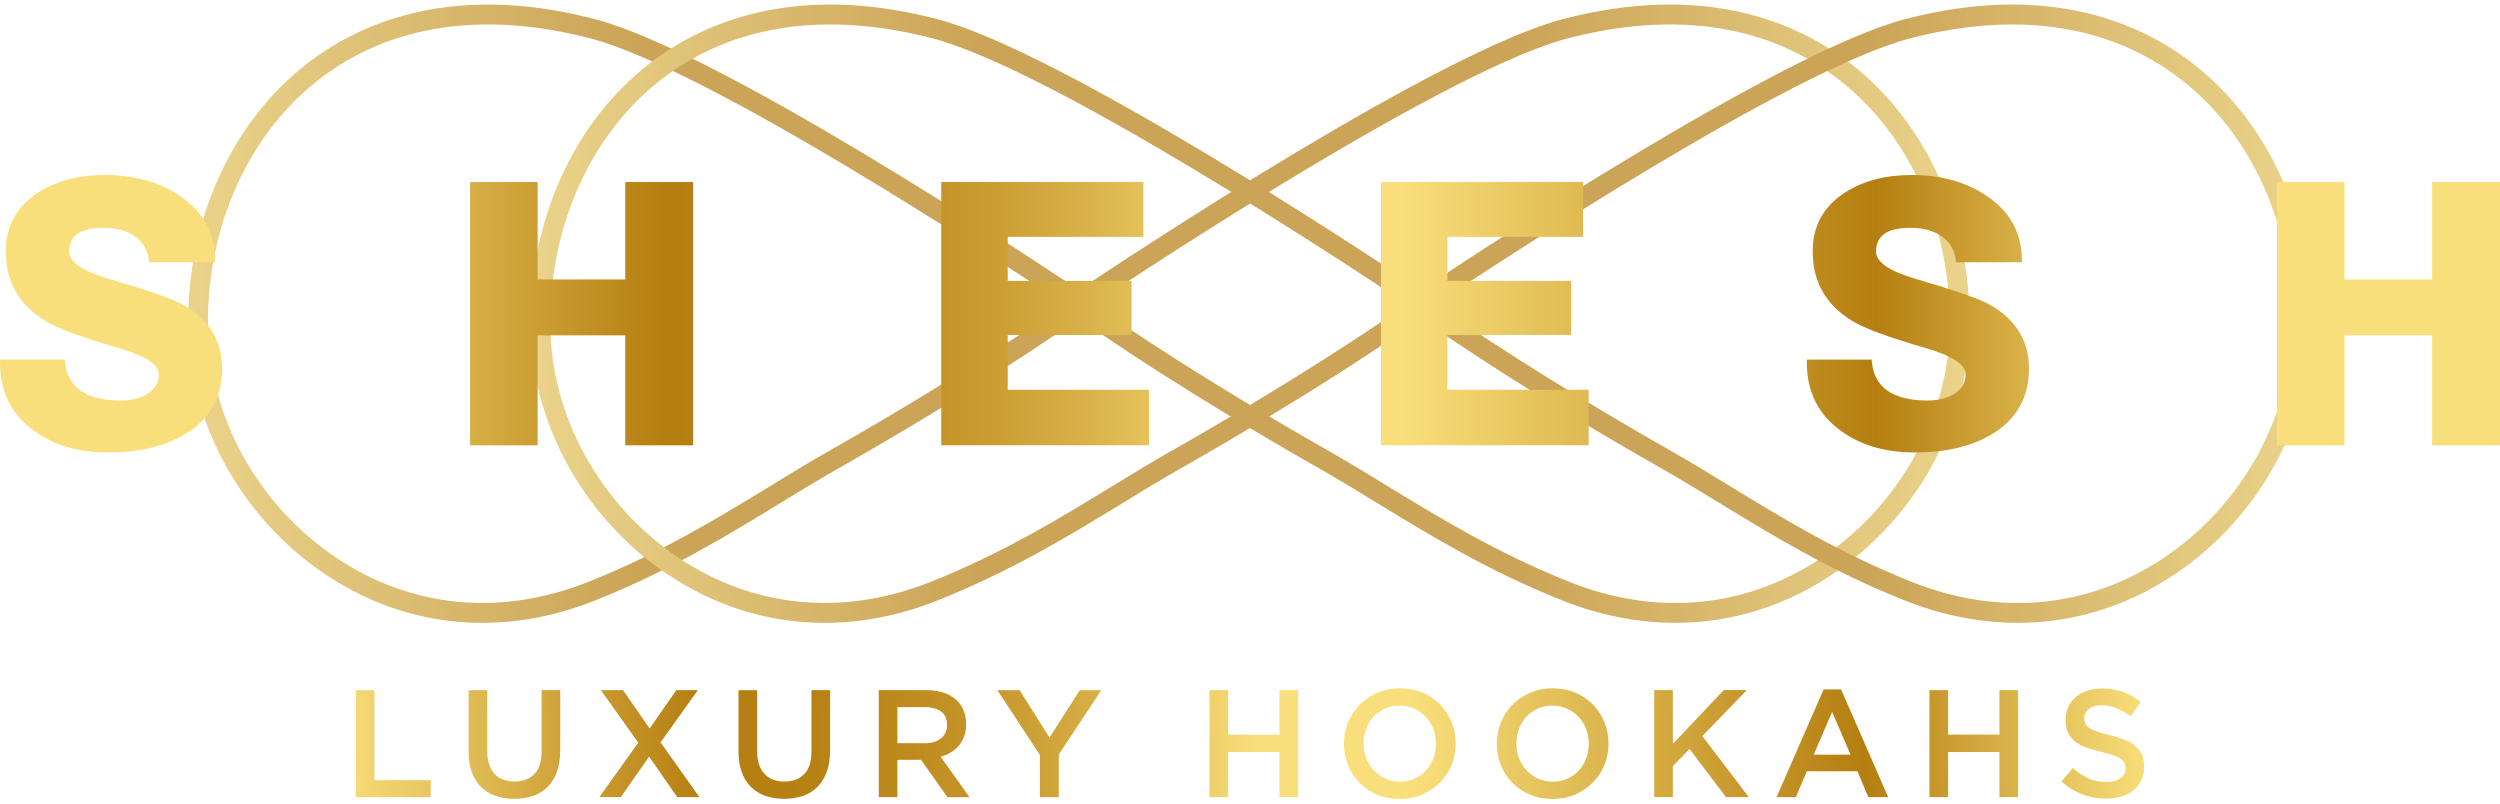 <svg width="504" height="162" viewBox="0 0 504 162" fill="none" xmlns="http://www.w3.org/2000/svg">
<g opacity="0.7">
<path d="M97.211 125.569C86.041 125.569 75.221 122.269 65.501 115.729C48.661 104.409 38.091 85.219 37.921 65.659C37.731 44.419 46.651 24.709 61.771 12.929C72.411 4.639 91.151 -3.661 119.971 3.869C144.811 10.369 206.221 50.939 217.501 58.479C228.781 50.939 290.211 10.359 315.031 3.869C343.851 -3.671 362.581 4.639 373.231 12.929C388.351 24.709 397.271 44.429 397.081 65.659C396.911 85.229 386.341 104.409 369.491 115.729C353.221 126.659 333.861 128.549 314.971 121.049C300.081 115.129 288.141 107.829 277.591 101.379C273.581 98.929 269.801 96.619 266.031 94.479C239.701 79.519 222.701 67.879 217.481 64.209C212.271 67.879 195.281 79.509 168.931 94.479C165.171 96.619 161.381 98.929 157.371 101.379C146.831 107.829 134.881 115.129 119.991 121.049C112.411 124.069 104.731 125.569 97.211 125.569ZM98.381 4.929C85.311 4.929 73.731 8.679 64.231 16.079C50.081 27.099 41.741 45.619 41.921 65.619C42.081 83.879 51.971 101.809 67.741 112.409C82.881 122.589 100.921 124.329 118.551 117.329C133.121 111.539 144.911 104.329 155.321 97.959C159.361 95.489 163.171 93.159 166.991 90.989C192.281 76.629 208.861 65.379 214.621 61.339C201.861 52.829 142.741 13.939 118.971 7.719C111.781 5.859 104.891 4.929 98.381 4.929ZM220.391 61.349C226.161 65.379 242.751 76.639 268.021 90.999C271.841 93.169 275.651 95.499 279.691 97.969C290.101 104.329 301.891 111.539 316.461 117.339C334.081 124.349 352.131 122.599 367.271 112.419C383.031 101.829 392.931 83.899 393.091 65.629C393.271 45.629 384.931 27.109 370.781 16.089C356.541 4.989 337.621 2.109 316.051 7.739C292.281 13.949 233.151 52.839 220.391 61.349Z" fill="url(#paint0_linear_1234_4)"/>
<path d="M166.221 125.569C155.051 125.569 144.231 122.269 134.511 115.729C117.671 104.409 107.101 85.219 106.931 65.659C106.741 44.419 115.661 24.709 130.781 12.929C141.421 4.639 160.161 -3.671 188.981 3.869C213.821 10.369 275.231 50.939 286.511 58.479C297.791 50.939 359.221 10.359 384.041 3.869C412.861 -3.671 431.591 4.639 442.241 12.929C457.361 24.709 466.281 44.429 466.091 65.659C465.921 85.229 455.351 104.409 438.501 115.729C422.231 126.659 402.871 128.549 383.981 121.049C369.091 115.129 357.151 107.829 346.601 101.379C342.591 98.929 338.811 96.619 335.041 94.479C308.711 79.529 291.711 67.879 286.491 64.209C281.281 67.879 264.291 79.509 237.941 94.479C234.181 96.619 230.391 98.929 226.381 101.379C215.841 107.829 203.891 115.129 189.001 121.049C181.431 124.069 173.741 125.569 166.221 125.569ZM167.391 4.929C154.321 4.929 142.741 8.679 133.241 16.079C119.091 27.099 110.751 45.619 110.931 65.619C111.091 83.879 120.981 101.809 136.751 112.409C151.891 122.589 169.931 124.329 187.561 117.329C202.131 111.539 213.921 104.329 224.331 97.959C228.371 95.489 232.181 93.159 236.001 90.989C261.291 76.629 277.871 65.379 283.631 61.339C270.871 52.829 211.751 13.939 187.981 7.719C180.791 5.859 173.901 4.929 167.391 4.929ZM289.401 61.349C295.171 65.379 311.761 76.639 337.031 90.999C340.851 93.169 344.661 95.499 348.701 97.969C359.111 104.329 370.901 111.539 385.471 117.339C403.091 124.349 421.141 122.599 436.281 112.419C452.041 101.829 461.941 83.899 462.101 65.629C462.281 45.629 453.941 27.109 439.791 16.089C425.551 4.989 406.631 2.109 385.061 7.739C361.291 13.949 302.161 52.839 289.401 61.349Z" fill="url(#paint1_linear_1234_4)"/>
</g>
<path d="M13.07 72.487C13.39 77.997 17.17 80.747 24.41 80.747C26.32 80.747 27.99 80.357 29.44 79.577C31.15 78.597 32.01 77.237 32.01 75.507C32.01 73.497 29.34 71.727 24.01 70.187C16.52 68.007 11.58 66.187 9.18 64.717C3.84 61.487 1.18 56.817 1.18 50.697C1.18 45.607 3.32 41.667 7.6 38.877C11.27 36.477 15.8 35.277 21.18 35.277C27 35.277 32 36.657 36.16 39.427C40.96 42.607 43.35 46.967 43.35 52.497V52.867H30.06C29.89 50.507 28.86 48.717 26.98 47.497C25.36 46.447 23.31 45.927 20.81 45.927C16.23 45.927 13.95 47.527 13.95 50.727C13.95 52.827 16.62 54.667 21.95 56.227C29.76 58.497 34.71 60.227 36.82 61.397C42.13 64.377 44.78 68.687 44.78 74.307C44.78 80.147 42.28 84.567 37.29 87.547C33.2 89.997 28.03 91.217 21.76 91.217C15.76 91.217 10.76 89.737 6.75 86.777C2.25 83.477 0 78.907 0 73.087V72.497H13.07V72.487Z" fill="url(#paint2_linear_1234_4)"/>
<path d="M94.769 36.699H108.39V56.339H126.05V36.699H139.74V89.779H126.05V67.609H108.39V89.779H94.769V36.699Z" fill="url(#paint3_linear_1234_4)"/>
<path d="M189.77 36.699H230.51V47.749H203.16V56.629H228.12V67.529H203.16V78.579H231.64V89.769H189.76V36.699H189.77Z" fill="url(#paint4_linear_1234_4)"/>
<path d="M278.41 36.699H319.15V47.749H291.8V56.629H316.76V67.529H291.8V78.579H320.28V89.769H278.4V36.699H278.41Z" fill="url(#paint5_linear_1234_4)"/>
<path d="M377.33 72.487C377.65 77.997 381.43 80.747 388.67 80.747C390.58 80.747 392.26 80.357 393.7 79.577C395.41 78.597 396.27 77.237 396.27 75.507C396.27 73.497 393.6 71.727 388.27 70.187C380.78 68.007 375.84 66.187 373.44 64.717C368.1 61.487 365.44 56.817 365.44 50.697C365.44 45.607 367.58 41.667 371.86 38.877C375.53 36.477 380.06 35.277 385.44 35.277C391.26 35.277 396.26 36.657 400.42 39.427C405.22 42.607 407.61 46.967 407.61 52.497V52.867H394.32C394.15 50.507 393.12 48.717 391.24 47.497C389.62 46.447 387.57 45.927 385.07 45.927C380.49 45.927 378.21 47.527 378.21 50.727C378.21 52.827 380.88 54.667 386.21 56.227C394.02 58.497 398.97 60.227 401.08 61.397C406.39 64.377 409.04 68.687 409.04 74.307C409.04 80.147 406.54 84.567 401.55 87.547C397.46 89.997 392.29 91.217 386.02 91.217C380.03 91.217 375.02 89.737 371.01 86.777C366.51 83.477 364.26 78.907 364.26 73.087V72.497H377.33V72.487Z" fill="url(#paint6_linear_1234_4)"/>
<path d="M459.029 36.699H472.649V56.339H490.309V36.699H503.999V89.779H490.309V67.609H472.649V89.779H459.029V36.699Z" fill="url(#paint7_linear_1234_4)"/>
<path d="M71.731 139.141H75.49V157.291H86.831V160.711H71.731V139.141Z" fill="url(#paint8_linear_1234_4)"/>
<path d="M112.931 151.369C112.931 152.969 112.711 154.379 112.271 155.589C111.831 156.799 111.211 157.809 110.411 158.619C109.611 159.429 108.641 160.039 107.501 160.439C106.361 160.839 105.081 161.039 103.661 161.039C102.261 161.039 101.001 160.839 99.871 160.439C98.741 160.039 97.771 159.439 96.971 158.639C96.171 157.839 95.551 156.849 95.121 155.669C94.691 154.489 94.471 153.119 94.471 151.559V139.139H98.231V151.399C98.231 153.409 98.721 154.939 99.691 155.989C100.661 157.039 102.001 157.559 103.721 157.559C105.411 157.559 106.751 157.059 107.721 156.049C108.691 155.039 109.181 153.539 109.181 151.549V139.129H112.941V151.369H112.931Z" fill="url(#paint9_linear_1234_4)"/>
<path d="M136.53 160.699L130.86 152.539L125.16 160.699H120.82L128.68 149.729L121.13 139.129H125.6L130.96 146.859L136.35 139.129H140.69L133.17 149.669L141 160.699H136.53Z" fill="url(#paint10_linear_1234_4)"/>
<path d="M167.341 151.369C167.341 152.969 167.121 154.379 166.681 155.589C166.241 156.799 165.621 157.809 164.821 158.619C164.021 159.429 163.051 160.039 161.911 160.439C160.771 160.839 159.491 161.039 158.071 161.039C156.671 161.039 155.411 160.839 154.281 160.439C153.151 160.039 152.181 159.439 151.381 158.639C150.581 157.839 149.961 156.849 149.531 155.669C149.101 154.489 148.881 153.119 148.881 151.559V139.139H152.641V151.399C152.641 153.409 153.131 154.939 154.101 155.989C155.071 157.039 156.411 157.559 158.131 157.559C159.821 157.559 161.161 157.059 162.131 156.049C163.101 155.039 163.591 153.539 163.591 151.549V139.129H167.351V151.369H167.341Z" fill="url(#paint11_linear_1234_4)"/>
<path d="M191 160.699L185.68 153.179H180.92V160.699H177.16V139.129H186.77C188 139.129 189.12 139.289 190.11 139.609C191.11 139.929 191.95 140.379 192.64 140.969C193.33 141.559 193.86 142.269 194.23 143.129C194.6 143.979 194.78 144.929 194.78 145.979C194.78 146.889 194.65 147.689 194.39 148.399C194.13 149.109 193.78 149.739 193.33 150.279C192.88 150.819 192.34 151.289 191.71 151.669C191.08 152.049 190.39 152.339 189.63 152.549L195.45 160.709H191V160.699ZM189.76 143.469C188.98 142.859 187.88 142.559 186.45 142.559H180.92V149.829H186.48C187.84 149.829 188.92 149.499 189.72 148.839C190.52 148.179 190.92 147.289 190.92 146.179C190.94 144.979 190.54 144.079 189.76 143.469Z" fill="url(#paint12_linear_1234_4)"/>
<path d="M213.46 160.701H209.64V152.201L201.07 139.141H205.54L211.58 148.691L217.68 139.141H222.02L213.45 152.111V160.701H213.46Z" fill="url(#paint13_linear_1234_4)"/>
<path d="M247.59 151.609V160.699H243.83V139.129H247.59V148.099H257.94V139.129H261.7V160.699H257.94V151.609H247.59Z" fill="url(#paint14_linear_1234_4)"/>
<path d="M292.64 154.2C292.09 155.56 291.31 156.74 290.3 157.76C289.29 158.78 288.1 159.58 286.73 160.18C285.35 160.78 283.83 161.07 282.17 161.07C280.51 161.07 278.99 160.78 277.61 160.19C276.23 159.6 275.05 158.81 274.07 157.8C273.08 156.79 272.31 155.61 271.76 154.26C271.21 152.9 270.93 151.47 270.93 149.95C270.93 148.43 271.21 146.99 271.76 145.64C272.31 144.28 273.1 143.1 274.1 142.08C275.1 141.06 276.3 140.26 277.67 139.66C279.05 139.07 280.57 138.77 282.23 138.77C283.89 138.77 285.41 139.06 286.79 139.65C288.17 140.23 289.35 141.03 290.33 142.04C291.32 143.05 292.09 144.23 292.64 145.58C293.19 146.94 293.47 148.37 293.47 149.89C293.47 151.41 293.19 152.85 292.64 154.2ZM288.96 146.98C288.6 146.05 288.1 145.23 287.45 144.53C286.8 143.83 286.03 143.28 285.12 142.87C284.21 142.46 283.23 142.25 282.16 142.25C281.09 142.25 280.11 142.45 279.22 142.85C278.33 143.25 277.56 143.79 276.92 144.48C276.28 145.17 275.79 145.98 275.43 146.91C275.07 147.85 274.89 148.84 274.89 149.88C274.89 150.93 275.07 151.92 275.43 152.85C275.79 153.79 276.29 154.6 276.94 155.3C277.59 156 278.36 156.55 279.27 156.96C280.17 157.37 281.16 157.58 282.23 157.58C283.3 157.58 284.28 157.38 285.17 156.98C286.06 156.58 286.83 156.04 287.47 155.35C288.11 154.66 288.6 153.85 288.96 152.92C289.32 151.99 289.5 150.99 289.5 149.95C289.5 148.9 289.31 147.91 288.96 146.98Z" fill="url(#paint15_linear_1234_4)"/>
<path d="M323.45 154.2C322.9 155.56 322.12 156.74 321.11 157.76C320.1 158.78 318.91 159.58 317.54 160.18C316.16 160.78 314.64 161.07 312.98 161.07C311.32 161.07 309.8 160.78 308.42 160.19C307.04 159.6 305.86 158.81 304.88 157.8C303.89 156.79 303.12 155.61 302.57 154.26C302.02 152.9 301.74 151.47 301.74 149.95C301.74 148.43 302.02 146.99 302.57 145.64C303.12 144.28 303.91 143.1 304.91 142.08C305.91 141.06 307.11 140.26 308.48 139.66C309.86 139.07 311.38 138.77 313.04 138.77C314.7 138.77 316.22 139.06 317.6 139.65C318.98 140.23 320.16 141.03 321.14 142.04C322.13 143.05 322.9 144.23 323.45 145.58C324 146.94 324.28 148.37 324.28 149.89C324.28 151.41 324 152.85 323.45 154.2ZM319.77 146.98C319.41 146.05 318.91 145.23 318.26 144.53C317.61 143.83 316.84 143.28 315.93 142.87C315.03 142.46 314.04 142.25 312.97 142.25C311.9 142.25 310.92 142.45 310.03 142.85C309.14 143.25 308.37 143.79 307.73 144.48C307.09 145.17 306.6 145.98 306.24 146.91C305.88 147.85 305.7 148.84 305.7 149.88C305.7 150.93 305.88 151.92 306.24 152.85C306.6 153.79 307.1 154.6 307.75 155.3C308.4 156 309.17 156.55 310.08 156.96C310.98 157.37 311.97 157.58 313.04 157.58C314.11 157.58 315.09 157.38 315.98 156.98C316.87 156.58 317.64 156.04 318.28 155.35C318.92 154.66 319.41 153.85 319.77 152.92C320.13 151.99 320.31 150.99 320.31 149.95C320.3 148.9 320.12 147.91 319.77 146.98Z" fill="url(#paint16_linear_1234_4)"/>
<path d="M352.56 160.701H347.97L340.61 150.991L337.25 154.441V160.691H333.49V139.121H337.25V149.961L347.51 139.121H352.16L343.19 148.391L352.56 160.701Z" fill="url(#paint17_linear_1234_4)"/>
<path d="M380.66 160.7H376.65L374.46 155.49H364.26L362.04 160.7H358.16L367.65 138.98H371.16L380.66 160.7ZM369.35 143.51L365.65 152.14H373.07L369.35 143.51Z" fill="url(#paint18_linear_1234_4)"/>
<path d="M392.74 151.609V160.699H388.98V139.129H392.74V148.099H403.09V139.129H406.85V160.699H403.09V151.609H392.74Z" fill="url(#paint19_linear_1234_4)"/>
<path d="M420.4 145.879C420.54 146.189 420.81 146.479 421.19 146.739C421.57 147.009 422.1 147.249 422.77 147.479C423.44 147.709 424.29 147.939 425.32 148.189C426.45 148.479 427.46 148.799 428.33 149.139C429.2 149.489 429.93 149.919 430.51 150.419C431.09 150.919 431.52 151.509 431.82 152.179C432.12 152.849 432.27 153.629 432.27 154.539C432.27 155.569 432.08 156.479 431.7 157.279C431.32 158.079 430.8 158.759 430.13 159.309C429.46 159.859 428.65 160.289 427.71 160.569C426.77 160.849 425.73 160.999 424.6 160.999C422.94 160.999 421.34 160.719 419.82 160.149C418.3 159.589 416.89 158.719 415.6 157.549L417.88 154.839C418.93 155.739 419.98 156.439 421.05 156.919C422.12 157.399 423.33 157.639 424.68 157.639C425.85 157.639 426.78 157.389 427.47 156.899C428.16 156.409 428.5 155.739 428.5 154.899C428.5 154.509 428.43 154.159 428.3 153.849C428.17 153.539 427.92 153.259 427.56 152.999C427.2 152.739 426.71 152.499 426.08 152.279C425.45 152.049 424.63 151.819 423.62 151.569C422.47 151.299 421.44 150.999 420.55 150.679C419.66 150.359 418.9 149.939 418.29 149.449C417.68 148.959 417.22 148.359 416.9 147.659C416.58 146.959 416.42 146.109 416.42 145.099C416.42 144.159 416.6 143.299 416.97 142.529C417.34 141.759 417.84 141.099 418.48 140.539C419.12 139.979 419.89 139.559 420.8 139.259C421.7 138.959 422.69 138.809 423.75 138.809C425.33 138.809 426.75 139.039 428.02 139.499C429.28 139.959 430.47 140.629 431.58 141.519L429.55 144.389C428.56 143.669 427.59 143.119 426.62 142.739C425.65 142.359 424.68 142.169 423.69 142.169C422.58 142.169 421.72 142.419 421.1 142.919C420.48 143.419 420.18 144.029 420.18 144.749C420.19 145.209 420.26 145.579 420.4 145.879Z" fill="url(#paint20_linear_1234_4)"/>
<defs>
<linearGradient id="paint0_linear_1234_4" x1="37.909" y1="63.24" x2="397.08" y2="63.24" gradientUnits="userSpaceOnUse">
<stop stop-color="#E2C15A"/>
<stop offset="0.25" stop-color="#B57E10"/>
<stop offset="0.74" stop-color="#B57E10"/>
<stop offset="0.75" stop-color="#B57E10"/>
<stop offset="0.887" stop-color="#CFA53B"/>
<stop offset="1" stop-color="#E2C15A"/>
</linearGradient>
<linearGradient id="paint1_linear_1234_4" x1="106.922" y1="63.24" x2="466.093" y2="63.24" gradientUnits="userSpaceOnUse">
<stop stop-color="#E2C15A"/>
<stop offset="0.25" stop-color="#B57E10"/>
<stop offset="0.74" stop-color="#B57E10"/>
<stop offset="0.75" stop-color="#B57E10"/>
<stop offset="0.887" stop-color="#CFA53B"/>
<stop offset="1" stop-color="#E2C15A"/>
</linearGradient>
<linearGradient id="paint2_linear_1234_4" x1="56.051" y1="63.238" x2="438.098" y2="63.238" gradientUnits="userSpaceOnUse">
<stop stop-color="#F9DF7B"/>
<stop offset="0.204" stop-color="#B57E10"/>
<stop offset="0.264" stop-color="#B78114"/>
<stop offset="0.323" stop-color="#BF8C1F"/>
<stop offset="0.38" stop-color="#CB9E33"/>
<stop offset="0.437" stop-color="#DDB64E"/>
<stop offset="0.493" stop-color="#F3D671"/>
<stop offset="0.508" stop-color="#F9DF7B"/>
<stop offset="0.519" stop-color="#F9DF7B"/>
<stop offset="0.593" stop-color="#F9DF7B"/>
<stop offset="0.843" stop-color="#B57E10"/>
<stop offset="0.949" stop-color="#E5C35C"/>
<stop offset="1" stop-color="#F9DF7B"/>
</linearGradient>
<linearGradient id="paint3_linear_1234_4" x1="56.05" y1="63.24" x2="438.098" y2="63.24" gradientUnits="userSpaceOnUse">
<stop stop-color="#F9DF7B"/>
<stop offset="0.204" stop-color="#B57E10"/>
<stop offset="0.264" stop-color="#B78114"/>
<stop offset="0.323" stop-color="#BF8C1F"/>
<stop offset="0.38" stop-color="#CB9E33"/>
<stop offset="0.437" stop-color="#DDB64E"/>
<stop offset="0.493" stop-color="#F3D671"/>
<stop offset="0.508" stop-color="#F9DF7B"/>
<stop offset="0.519" stop-color="#F9DF7B"/>
<stop offset="0.593" stop-color="#F9DF7B"/>
<stop offset="0.843" stop-color="#B57E10"/>
<stop offset="0.949" stop-color="#E5C35C"/>
<stop offset="1" stop-color="#F9DF7B"/>
</linearGradient>
<linearGradient id="paint4_linear_1234_4" x1="56.05" y1="63.24" x2="438.098" y2="63.24" gradientUnits="userSpaceOnUse">
<stop stop-color="#F9DF7B"/>
<stop offset="0.204" stop-color="#B57E10"/>
<stop offset="0.264" stop-color="#B78114"/>
<stop offset="0.323" stop-color="#BF8C1F"/>
<stop offset="0.38" stop-color="#CB9E33"/>
<stop offset="0.437" stop-color="#DDB64E"/>
<stop offset="0.493" stop-color="#F3D671"/>
<stop offset="0.508" stop-color="#F9DF7B"/>
<stop offset="0.519" stop-color="#F9DF7B"/>
<stop offset="0.593" stop-color="#F9DF7B"/>
<stop offset="0.843" stop-color="#B57E10"/>
<stop offset="0.949" stop-color="#E5C35C"/>
<stop offset="1" stop-color="#F9DF7B"/>
</linearGradient>
<linearGradient id="paint5_linear_1234_4" x1="56.051" y1="63.24" x2="438.099" y2="63.24" gradientUnits="userSpaceOnUse">
<stop stop-color="#F9DF7B"/>
<stop offset="0.204" stop-color="#B57E10"/>
<stop offset="0.264" stop-color="#B78114"/>
<stop offset="0.323" stop-color="#BF8C1F"/>
<stop offset="0.38" stop-color="#CB9E33"/>
<stop offset="0.437" stop-color="#DDB64E"/>
<stop offset="0.493" stop-color="#F3D671"/>
<stop offset="0.508" stop-color="#F9DF7B"/>
<stop offset="0.519" stop-color="#F9DF7B"/>
<stop offset="0.593" stop-color="#F9DF7B"/>
<stop offset="0.843" stop-color="#B57E10"/>
<stop offset="0.949" stop-color="#E5C35C"/>
<stop offset="1" stop-color="#F9DF7B"/>
</linearGradient>
<linearGradient id="paint6_linear_1234_4" x1="56.051" y1="63.238" x2="438.098" y2="63.238" gradientUnits="userSpaceOnUse">
<stop stop-color="#F9DF7B"/>
<stop offset="0.204" stop-color="#B57E10"/>
<stop offset="0.264" stop-color="#B78114"/>
<stop offset="0.323" stop-color="#BF8C1F"/>
<stop offset="0.38" stop-color="#CB9E33"/>
<stop offset="0.437" stop-color="#DDB64E"/>
<stop offset="0.493" stop-color="#F3D671"/>
<stop offset="0.508" stop-color="#F9DF7B"/>
<stop offset="0.519" stop-color="#F9DF7B"/>
<stop offset="0.593" stop-color="#F9DF7B"/>
<stop offset="0.843" stop-color="#B57E10"/>
<stop offset="0.949" stop-color="#E5C35C"/>
<stop offset="1" stop-color="#F9DF7B"/>
</linearGradient>
<linearGradient id="paint7_linear_1234_4" x1="56.05" y1="63.24" x2="438.098" y2="63.24" gradientUnits="userSpaceOnUse">
<stop stop-color="#F9DF7B"/>
<stop offset="0.204" stop-color="#B57E10"/>
<stop offset="0.264" stop-color="#B78114"/>
<stop offset="0.323" stop-color="#BF8C1F"/>
<stop offset="0.38" stop-color="#CB9E33"/>
<stop offset="0.437" stop-color="#DDB64E"/>
<stop offset="0.493" stop-color="#F3D671"/>
<stop offset="0.508" stop-color="#F9DF7B"/>
<stop offset="0.519" stop-color="#F9DF7B"/>
<stop offset="0.593" stop-color="#F9DF7B"/>
<stop offset="0.843" stop-color="#B57E10"/>
<stop offset="0.949" stop-color="#E5C35C"/>
<stop offset="1" stop-color="#F9DF7B"/>
</linearGradient>
<linearGradient id="paint8_linear_1234_4" x1="67.254" y1="150.38" x2="432.862" y2="136.413" gradientUnits="userSpaceOnUse">
<stop stop-color="#F9DF7B"/>
<stop offset="0.204" stop-color="#B57E10"/>
<stop offset="0.264" stop-color="#B78114"/>
<stop offset="0.323" stop-color="#BF8C1F"/>
<stop offset="0.38" stop-color="#CB9E33"/>
<stop offset="0.437" stop-color="#DDB64E"/>
<stop offset="0.493" stop-color="#F3D671"/>
<stop offset="0.508" stop-color="#F9DF7B"/>
<stop offset="0.519" stop-color="#F9DF7B"/>
<stop offset="0.593" stop-color="#F9DF7B"/>
<stop offset="0.843" stop-color="#B57E10"/>
<stop offset="0.949" stop-color="#E5C35C"/>
<stop offset="1" stop-color="#F9DF7B"/>
</linearGradient>
<linearGradient id="paint9_linear_1234_4" x1="67.29" y1="151.308" x2="432.897" y2="137.34" gradientUnits="userSpaceOnUse">
<stop stop-color="#F9DF7B"/>
<stop offset="0.204" stop-color="#B57E10"/>
<stop offset="0.264" stop-color="#B78114"/>
<stop offset="0.323" stop-color="#BF8C1F"/>
<stop offset="0.38" stop-color="#CB9E33"/>
<stop offset="0.437" stop-color="#DDB64E"/>
<stop offset="0.493" stop-color="#F3D671"/>
<stop offset="0.508" stop-color="#F9DF7B"/>
<stop offset="0.519" stop-color="#F9DF7B"/>
<stop offset="0.593" stop-color="#F9DF7B"/>
<stop offset="0.843" stop-color="#B57E10"/>
<stop offset="0.949" stop-color="#E5C35C"/>
<stop offset="1" stop-color="#F9DF7B"/>
</linearGradient>
<linearGradient id="paint10_linear_1234_4" x1="67.329" y1="152.353" x2="432.937" y2="138.386" gradientUnits="userSpaceOnUse">
<stop stop-color="#F9DF7B"/>
<stop offset="0.204" stop-color="#B57E10"/>
<stop offset="0.264" stop-color="#B78114"/>
<stop offset="0.323" stop-color="#BF8C1F"/>
<stop offset="0.38" stop-color="#CB9E33"/>
<stop offset="0.437" stop-color="#DDB64E"/>
<stop offset="0.493" stop-color="#F3D671"/>
<stop offset="0.508" stop-color="#F9DF7B"/>
<stop offset="0.519" stop-color="#F9DF7B"/>
<stop offset="0.593" stop-color="#F9DF7B"/>
<stop offset="0.843" stop-color="#B57E10"/>
<stop offset="0.949" stop-color="#E5C35C"/>
<stop offset="1" stop-color="#F9DF7B"/>
</linearGradient>
<linearGradient id="paint11_linear_1234_4" x1="67.369" y1="153.383" x2="432.977" y2="139.416" gradientUnits="userSpaceOnUse">
<stop stop-color="#F9DF7B"/>
<stop offset="0.204" stop-color="#B57E10"/>
<stop offset="0.264" stop-color="#B78114"/>
<stop offset="0.323" stop-color="#BF8C1F"/>
<stop offset="0.38" stop-color="#CB9E33"/>
<stop offset="0.437" stop-color="#DDB64E"/>
<stop offset="0.493" stop-color="#F3D671"/>
<stop offset="0.508" stop-color="#F9DF7B"/>
<stop offset="0.519" stop-color="#F9DF7B"/>
<stop offset="0.593" stop-color="#F9DF7B"/>
<stop offset="0.843" stop-color="#B57E10"/>
<stop offset="0.949" stop-color="#E5C35C"/>
<stop offset="1" stop-color="#F9DF7B"/>
</linearGradient>
<linearGradient id="paint12_linear_1234_4" x1="67.409" y1="154.461" x2="433.017" y2="140.494" gradientUnits="userSpaceOnUse">
<stop stop-color="#F9DF7B"/>
<stop offset="0.204" stop-color="#B57E10"/>
<stop offset="0.264" stop-color="#B78114"/>
<stop offset="0.323" stop-color="#BF8C1F"/>
<stop offset="0.38" stop-color="#CB9E33"/>
<stop offset="0.437" stop-color="#DDB64E"/>
<stop offset="0.493" stop-color="#F3D671"/>
<stop offset="0.508" stop-color="#F9DF7B"/>
<stop offset="0.519" stop-color="#F9DF7B"/>
<stop offset="0.593" stop-color="#F9DF7B"/>
<stop offset="0.843" stop-color="#B57E10"/>
<stop offset="0.949" stop-color="#E5C35C"/>
<stop offset="1" stop-color="#F9DF7B"/>
</linearGradient>
<linearGradient id="paint13_linear_1234_4" x1="67.44" y1="155.262" x2="433.048" y2="141.295" gradientUnits="userSpaceOnUse">
<stop stop-color="#F9DF7B"/>
<stop offset="0.204" stop-color="#B57E10"/>
<stop offset="0.264" stop-color="#B78114"/>
<stop offset="0.323" stop-color="#BF8C1F"/>
<stop offset="0.38" stop-color="#CB9E33"/>
<stop offset="0.437" stop-color="#DDB64E"/>
<stop offset="0.493" stop-color="#F3D671"/>
<stop offset="0.508" stop-color="#F9DF7B"/>
<stop offset="0.519" stop-color="#F9DF7B"/>
<stop offset="0.593" stop-color="#F9DF7B"/>
<stop offset="0.843" stop-color="#B57E10"/>
<stop offset="0.949" stop-color="#E5C35C"/>
<stop offset="1" stop-color="#F9DF7B"/>
</linearGradient>
<linearGradient id="paint14_linear_1234_4" x1="67.506" y1="156.996" x2="433.114" y2="143.029" gradientUnits="userSpaceOnUse">
<stop stop-color="#F9DF7B"/>
<stop offset="0.204" stop-color="#B57E10"/>
<stop offset="0.264" stop-color="#B78114"/>
<stop offset="0.323" stop-color="#BF8C1F"/>
<stop offset="0.38" stop-color="#CB9E33"/>
<stop offset="0.437" stop-color="#DDB64E"/>
<stop offset="0.493" stop-color="#F3D671"/>
<stop offset="0.508" stop-color="#F9DF7B"/>
<stop offset="0.519" stop-color="#F9DF7B"/>
<stop offset="0.593" stop-color="#F9DF7B"/>
<stop offset="0.843" stop-color="#B57E10"/>
<stop offset="0.949" stop-color="#E5C35C"/>
<stop offset="1" stop-color="#F9DF7B"/>
</linearGradient>
<linearGradient id="paint15_linear_1234_4" x1="67.549" y1="158.119" x2="433.157" y2="144.152" gradientUnits="userSpaceOnUse">
<stop stop-color="#F9DF7B"/>
<stop offset="0.204" stop-color="#B57E10"/>
<stop offset="0.264" stop-color="#B78114"/>
<stop offset="0.323" stop-color="#BF8C1F"/>
<stop offset="0.38" stop-color="#CB9E33"/>
<stop offset="0.437" stop-color="#DDB64E"/>
<stop offset="0.493" stop-color="#F3D671"/>
<stop offset="0.508" stop-color="#F9DF7B"/>
<stop offset="0.519" stop-color="#F9DF7B"/>
<stop offset="0.593" stop-color="#F9DF7B"/>
<stop offset="0.843" stop-color="#B57E10"/>
<stop offset="0.949" stop-color="#E5C35C"/>
<stop offset="1" stop-color="#F9DF7B"/>
</linearGradient>
<linearGradient id="paint16_linear_1234_4" x1="67.594" y1="159.294" x2="433.202" y2="145.327" gradientUnits="userSpaceOnUse">
<stop stop-color="#F9DF7B"/>
<stop offset="0.204" stop-color="#B57E10"/>
<stop offset="0.264" stop-color="#B78114"/>
<stop offset="0.323" stop-color="#BF8C1F"/>
<stop offset="0.38" stop-color="#CB9E33"/>
<stop offset="0.437" stop-color="#DDB64E"/>
<stop offset="0.493" stop-color="#F3D671"/>
<stop offset="0.508" stop-color="#F9DF7B"/>
<stop offset="0.519" stop-color="#F9DF7B"/>
<stop offset="0.593" stop-color="#F9DF7B"/>
<stop offset="0.843" stop-color="#B57E10"/>
<stop offset="0.949" stop-color="#E5C35C"/>
<stop offset="1" stop-color="#F9DF7B"/>
</linearGradient>
<linearGradient id="paint17_linear_1234_4" x1="67.638" y1="160.441" x2="433.246" y2="146.474" gradientUnits="userSpaceOnUse">
<stop stop-color="#F9DF7B"/>
<stop offset="0.204" stop-color="#B57E10"/>
<stop offset="0.264" stop-color="#B78114"/>
<stop offset="0.323" stop-color="#BF8C1F"/>
<stop offset="0.38" stop-color="#CB9E33"/>
<stop offset="0.437" stop-color="#DDB64E"/>
<stop offset="0.493" stop-color="#F3D671"/>
<stop offset="0.508" stop-color="#F9DF7B"/>
<stop offset="0.519" stop-color="#F9DF7B"/>
<stop offset="0.593" stop-color="#F9DF7B"/>
<stop offset="0.843" stop-color="#B57E10"/>
<stop offset="0.949" stop-color="#E5C35C"/>
<stop offset="1" stop-color="#F9DF7B"/>
</linearGradient>
<linearGradient id="paint18_linear_1234_4" x1="67.68" y1="161.551" x2="433.288" y2="147.584" gradientUnits="userSpaceOnUse">
<stop stop-color="#F9DF7B"/>
<stop offset="0.204" stop-color="#B57E10"/>
<stop offset="0.264" stop-color="#B78114"/>
<stop offset="0.323" stop-color="#BF8C1F"/>
<stop offset="0.38" stop-color="#CB9E33"/>
<stop offset="0.437" stop-color="#DDB64E"/>
<stop offset="0.493" stop-color="#F3D671"/>
<stop offset="0.508" stop-color="#F9DF7B"/>
<stop offset="0.519" stop-color="#F9DF7B"/>
<stop offset="0.593" stop-color="#F9DF7B"/>
<stop offset="0.843" stop-color="#B57E10"/>
<stop offset="0.949" stop-color="#E5C35C"/>
<stop offset="1" stop-color="#F9DF7B"/>
</linearGradient>
<linearGradient id="paint19_linear_1234_4" x1="67.719" y1="162.533" x2="433.326" y2="148.566" gradientUnits="userSpaceOnUse">
<stop stop-color="#F9DF7B"/>
<stop offset="0.204" stop-color="#B57E10"/>
<stop offset="0.264" stop-color="#B78114"/>
<stop offset="0.323" stop-color="#BF8C1F"/>
<stop offset="0.38" stop-color="#CB9E33"/>
<stop offset="0.437" stop-color="#DDB64E"/>
<stop offset="0.493" stop-color="#F3D671"/>
<stop offset="0.508" stop-color="#F9DF7B"/>
<stop offset="0.519" stop-color="#F9DF7B"/>
<stop offset="0.593" stop-color="#F9DF7B"/>
<stop offset="0.843" stop-color="#B57E10"/>
<stop offset="0.949" stop-color="#E5C35C"/>
<stop offset="1" stop-color="#F9DF7B"/>
</linearGradient>
<linearGradient id="paint20_linear_1234_4" x1="67.755" y1="163.535" x2="433.363" y2="149.568" gradientUnits="userSpaceOnUse">
<stop stop-color="#F9DF7B"/>
<stop offset="0.204" stop-color="#B57E10"/>
<stop offset="0.264" stop-color="#B78114"/>
<stop offset="0.323" stop-color="#BF8C1F"/>
<stop offset="0.38" stop-color="#CB9E33"/>
<stop offset="0.437" stop-color="#DDB64E"/>
<stop offset="0.493" stop-color="#F3D671"/>
<stop offset="0.508" stop-color="#F9DF7B"/>
<stop offset="0.519" stop-color="#F9DF7B"/>
<stop offset="0.593" stop-color="#F9DF7B"/>
<stop offset="0.843" stop-color="#B57E10"/>
<stop offset="0.949" stop-color="#E5C35C"/>
<stop offset="1" stop-color="#F9DF7B"/>
</linearGradient>
</defs>
</svg>
